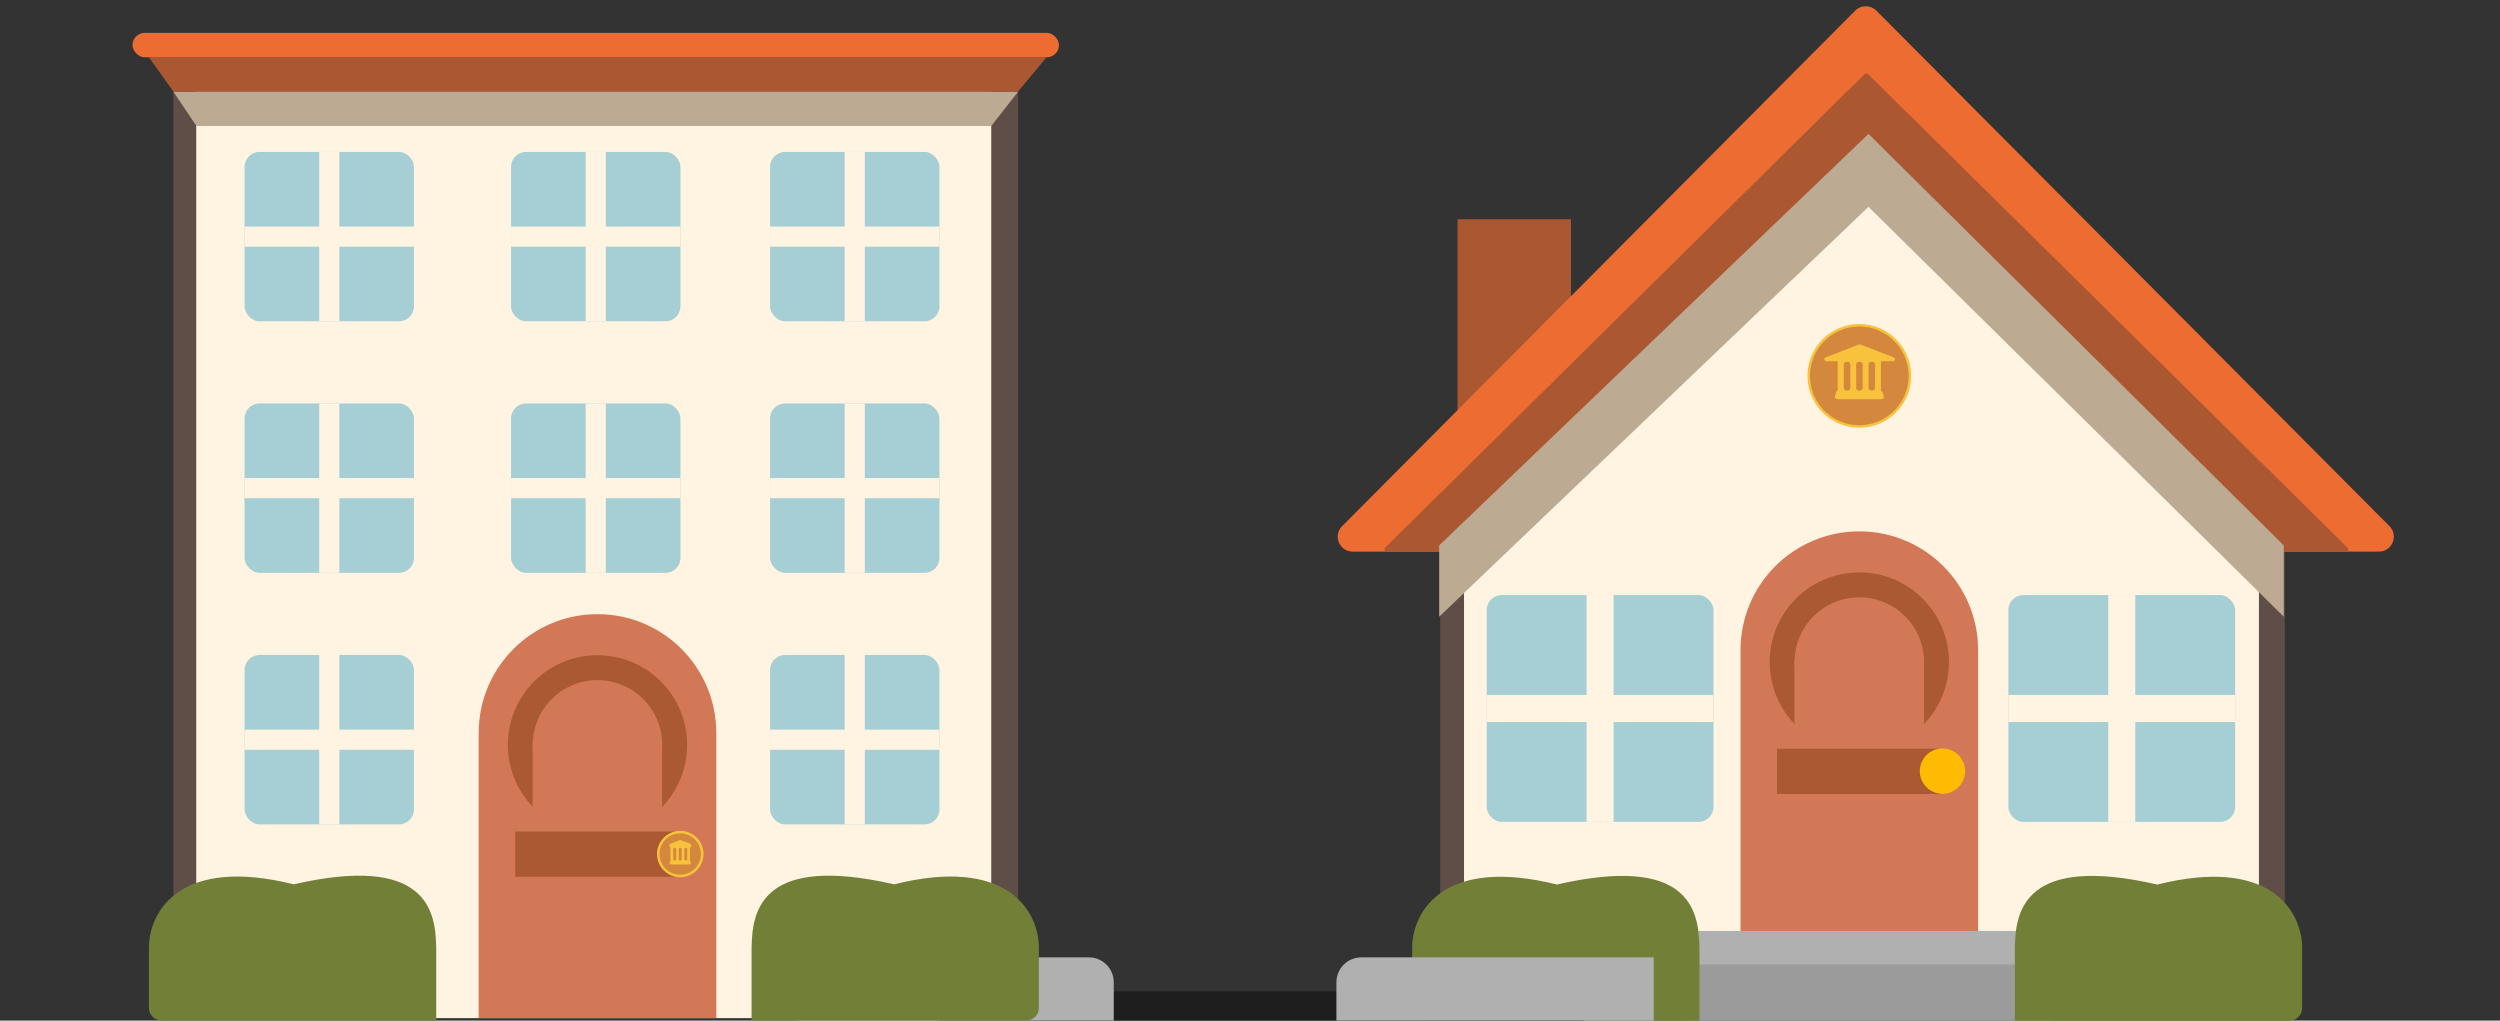 <svg width="5019" height="2049" viewBox="0 0 5019 2049" fill="none" xmlns="http://www.w3.org/2000/svg">
<rect x="0" y="0" width="5019" height="2049" fill="#333333" stroke="none"/>
<path d="M2926.16 440.155H3153.83V923.675H2926.16V440.155Z" fill="#AB5832"/>
<rect x="2891.47" y="1090.63" width="1695.57" height="899.824" fill="#5F4E47"/>
<path d="M3724.5 21.363C3736.23 9.581 3755.3 9.581 3767.03 21.363L4797.08 1056.27C4815.91 1075.19 4802.51 1107.43 4775.82 1107.43H2715.7C2689.01 1107.43 2675.61 1075.19 2694.44 1056.27L3724.5 21.363Z" fill="#ED6C31"/>
<path d="M3743.34 148.743C3745.28 146.82 3748.42 146.82 3750.36 148.743L4712.81 1099.42C4715.99 1102.56 4713.77 1107.98 4709.3 1107.98H2784.4C2779.93 1107.98 2777.7 1102.56 2780.88 1099.42L3743.34 148.743Z" fill="#AB5832"/>
<path fill-rule="evenodd" clip-rule="evenodd" d="M4550.16 1087.38L3737.09 310.06L2924.02 1087.38H2939.17V1962.27H4535.01V1087.38H4550.16Z" fill="#FFF3E1"/>
<path d="M2889.3 1094.97V1238.07L3751.18 415.22L4584.88 1238.07V1094.97L3751.18 268.863L2889.3 1094.97Z" fill="#BCAA93"/>
<rect x="2984.71" y="1194.71" width="455.333" height="455.333" rx="30" fill="#A6CFD5"/>
<path fill-rule="evenodd" clip-rule="evenodd" d="M3239.48 1194.71H3185.27V1395.27H2984.71V1449.48H3185.27V1650.04H3239.48V1449.48H3440.04V1395.27H3239.48V1194.71Z" fill="#FFF3E1"/>
<rect x="4031.97" y="1194.71" width="455.333" height="455.333" rx="30" fill="#A6CFD5"/>
<path fill-rule="evenodd" clip-rule="evenodd" d="M4286.74 1194.71H4232.54V1395.27H4031.97V1449.48H4232.54V1650.04H4286.74V1449.48H4487.31V1395.27H4286.74V1194.71Z" fill="#FFF3E1"/>
<path fill-rule="evenodd" clip-rule="evenodd" d="M3971.26 1305.29C3971.26 1173.56 3864.48 1066.78 3732.75 1066.78C3601.03 1066.78 3494.25 1173.56 3494.25 1305.29V1877.7H3971.26V1305.29Z" fill="#D27857"/>
<mask id="path-12-inside-1_138_311" fill="white">
<path d="M3552.79 1329.14H3912.72V1869.03H3552.79V1329.14Z"/>
</mask>
<path d="M3912.72 1869.03V1919.03H3962.72V1869.03H3912.72ZM3552.79 1869.03H3502.79V1919.03H3552.79V1869.03ZM3862.72 1329.14V1869.03H3962.72V1329.14H3862.72ZM3912.72 1819.03H3552.79V1919.03H3912.72V1819.03ZM3602.79 1869.03V1329.14H3502.79V1869.03H3602.79Z" fill="#AB5932" mask="url(#path-12-inside-1_138_311)"/>
<circle cx="3732.75" cy="1329.14" r="154.965" stroke="#AB5932" stroke-width="50"/>
<rect x="3602.53" y="1325" width="260" height="184" fill="#D27857"/>
<rect x="3567.53" y="1503" width="327" height="91" fill="#AB5932"/>
<circle cx="3899.71" cy="1548.13" r="45.533" fill="#FFBA02"/>
<rect x="3409.69" y="1869.03" width="637.466" height="112.749" fill="#B0B0B0"/>
<rect x="3388" y="1936.25" width="726.364" height="112.749" fill="#9B9B9B"/>
<path fill-rule="evenodd" clip-rule="evenodd" d="M3411.85 1914.56V2049H2860.1C2846.29 2049 2835.1 2037.8 2835.1 2024V1902.64V1899.39H2835.14C2837 1829.12 2899.33 1719.22 3125.64 1775.8C3390.26 1715.19 3410.24 1827.15 3411.73 1899.39H3411.85V1914.56Z" fill="#728037"/>
<path fill-rule="evenodd" clip-rule="evenodd" d="M4044.98 1914.74V2049H4596.74C4610.54 2049 4621.74 2037.81 4621.74 2024V1899.39H4621.69C4619.83 1829.13 4557.5 1719.22 4331.19 1775.8C4066.57 1715.2 4046.6 1827.16 4045.1 1899.39H4044.98V1913.41C4044.98 1913.8 4044.98 1914.19 4044.98 1914.57C4044.98 1914.63 4044.98 1914.68 4044.98 1914.74Z" fill="#728037"/>
<circle cx="3732.75" cy="754.551" r="101.576" fill="#D3883E" stroke="#F9C23C" stroke-width="5"/>
<path fill-rule="evenodd" clip-rule="evenodd" d="M3734.82 691.604C3733.89 691.244 3732.86 691.244 3731.93 691.604L3665.1 717.464C3660.97 719.063 3662.11 725.195 3666.54 725.195H3689.21V784.296C3687.78 784.838 3686.64 786.021 3686.19 787.551L3683.92 795.205C3682.97 798.41 3685.37 801.626 3688.71 801.626H3777.08C3780.49 801.626 3782.9 798.282 3781.82 795.044L3779.27 787.391C3778.77 785.89 3777.61 784.749 3776.17 784.249V725.195H3800.21C3804.64 725.195 3805.78 719.063 3801.65 717.464L3734.82 691.604Z" fill="#F9C23C"/>
<rect x="3701.63" y="726.434" width="13.077" height="57.538" rx="5" fill="#D3883E"/>
<rect x="3726.48" y="726.434" width="13.077" height="57.538" rx="5" fill="#D3883E"/>
<rect x="3751.32" y="726.434" width="13.077" height="57.538" rx="5" fill="#D3883E"/>
<rect x="1886" y="1990" width="1293" height="59" fill="#1E1E1E"/>
<path d="M1599 1922H2186C2213.61 1922 2236 1944.39 2236 1972V2049H1599V1922Z" fill="#B0B0B0"/>
<path d="M2683 1972C2683 1944.39 2705.39 1922 2733 1922H3320V2049H2683V1972Z" fill="#B0B0B0"/>
<rect x="348" y="184" width="1696" height="1860" fill="#5F4E47"/>
<path d="M394 184H1990V2044H394V184Z" fill="#FFF3E1"/>
<path d="M2044 184L1990 253H394.32L348 184H2044Z" fill="#BCAA93"/>
<path d="M2101 115L2043.62 184H348.215L299 115H2101Z" fill="#AB5832"/>
<rect x="1546" y="1315" width="340.039" height="340.039" rx="30" fill="#A6CFD5"/>
<path fill-rule="evenodd" clip-rule="evenodd" d="M1736.26 1315H1695.78V1464.78H1546V1505.26H1695.78V1655.04H1736.26V1505.26H1886.04V1464.78H1736.26V1315Z" fill="#FFF3E1"/>
<rect x="1026" y="810" width="340.039" height="340.039" rx="30" fill="#A6CFD5"/>
<path fill-rule="evenodd" clip-rule="evenodd" d="M1216.26 810H1175.78V959.779H1026V1000.26H1175.78V1150.04H1216.26V1000.26H1366.04V959.779H1216.26V810Z" fill="#FFF3E1"/>
<rect x="491" y="1315" width="340.039" height="340.039" rx="30" fill="#A6CFD5"/>
<path fill-rule="evenodd" clip-rule="evenodd" d="M681.259 1315H640.778V1464.78H491V1505.26H640.778V1655.04H681.259V1505.26H831.039V1464.78H681.259V1315Z" fill="#FFF3E1"/>
<rect x="1546" y="810" width="340.039" height="340.039" rx="30" fill="#A6CFD5"/>
<path fill-rule="evenodd" clip-rule="evenodd" d="M1736.26 810H1695.78V959.779H1546V1000.26H1695.78V1150.04H1736.26V1000.26H1886.04V959.779H1736.26V810Z" fill="#FFF3E1"/>
<rect x="491" y="810" width="340.039" height="340.039" rx="30" fill="#A6CFD5"/>
<path fill-rule="evenodd" clip-rule="evenodd" d="M681.259 810H640.778V959.779H491V1000.26H640.778V1150.04H681.259V1000.26H831.039V959.779H681.259V810Z" fill="#FFF3E1"/>
<rect x="1026" y="305" width="340.039" height="340.039" rx="30" fill="#A6CFD5"/>
<path fill-rule="evenodd" clip-rule="evenodd" d="M1216.26 305H1175.78V454.779H1026V495.26H1175.78V645.039H1216.26V495.26H1366.04V454.779H1216.26V305Z" fill="#FFF3E1"/>
<rect x="1546" y="305" width="340.039" height="340.039" rx="30" fill="#A6CFD5"/>
<path fill-rule="evenodd" clip-rule="evenodd" d="M1736.26 305H1695.78V454.779H1546V495.26H1695.78V645.039H1736.26V495.26H1886.04V454.779H1736.26V305Z" fill="#FFF3E1"/>
<rect x="491" y="305" width="340.039" height="340.039" rx="30" fill="#A6CFD5"/>
<path fill-rule="evenodd" clip-rule="evenodd" d="M681.259 305H640.778V454.779H491V495.26H640.778V645.039H681.259V495.26H831.039V454.779H681.259V305Z" fill="#FFF3E1"/>
<path fill-rule="evenodd" clip-rule="evenodd" d="M1438.02 1471.51C1438.02 1339.78 1331.23 1233 1199.51 1233C1067.78 1233 961 1339.78 961 1471.51V2043.93H1438.02V1471.51Z" fill="#D27857"/>
<mask id="path-51-inside-2_138_311" fill="white">
<path d="M1019.54 1495.36H1379.47V2035.25H1019.54V1495.36Z"/>
</mask>
<path d="M1379.47 2035.25V2085.25H1429.47V2035.25H1379.47ZM1019.54 2035.25H969.543V2085.25H1019.54V2035.25ZM1329.47 1495.36V2035.25H1429.47V1495.36H1329.47ZM1379.47 1985.25H1019.54V2085.25H1379.47V1985.25ZM1069.54 2035.25V1495.36H969.543V2035.25H1069.54Z" fill="#AB5932" mask="url(#path-51-inside-2_138_311)"/>
<circle cx="1199.51" cy="1495.36" r="154.965" stroke="#AB5932" stroke-width="50"/>
<rect x="1069.28" y="1491.22" width="260" height="184" fill="#D27857"/>
<rect x="1034.28" y="1669.22" width="327" height="91" fill="#AB5932"/>
<circle cx="1366.46" cy="1714.35" r="45.533" fill="#FFBA02"/>
<circle cx="1365.58" cy="1714.58" r="44.076" fill="#D3883E" stroke="#F9C23C" stroke-width="5"/>
<path fill-rule="evenodd" clip-rule="evenodd" d="M1367.3 1686.71C1366.37 1686.35 1365.34 1686.35 1364.41 1686.71L1346.34 1693.71C1342.8 1695.08 1343.13 1699.78 1346.09 1701.09V1728.33C1345.28 1728.83 1344.66 1729.61 1344.38 1730.57C1343.62 1733.1 1345.52 1735.64 1348.16 1735.64H1383.04C1385.73 1735.64 1387.64 1733 1386.79 1730.44C1386.47 1729.5 1385.83 1728.74 1385.01 1728.27V1701.31C1388.52 1700.41 1389.15 1695.17 1385.37 1693.71L1367.3 1686.71Z" fill="#F9C23C"/>
<rect x="1351.65" y="1701.99" width="5.852" height="25.75" rx="2.926" fill="#D3883E"/>
<rect x="1362.77" y="1701.99" width="5.852" height="25.75" rx="2.926" fill="#D3883E"/>
<rect x="1373.89" y="1701.99" width="5.852" height="25.75" rx="2.926" fill="#D3883E"/>
<path fill-rule="evenodd" clip-rule="evenodd" d="M875.755 1914.12V2048.55H324C310.193 2048.55 299 2037.36 299 2023.55V1902.2V1898.94H299.043C300.902 1828.68 363.236 1718.77 589.546 1775.35C854.167 1714.75 874.141 1826.71 875.635 1898.94H875.755V1914.12Z" fill="#728037"/>
<path fill-rule="evenodd" clip-rule="evenodd" d="M1508.88 1914.29V2048.56H2060.64C2074.45 2048.56 2085.64 2037.37 2085.64 2023.56V1898.95H2085.6C2083.74 1828.69 2021.4 1718.78 1795.09 1775.36C1530.47 1714.76 1510.5 1826.71 1509 1898.95H1508.88V1912.96C1508.88 1913.35 1508.88 1913.74 1508.88 1914.13C1508.88 1914.18 1508.88 1914.24 1508.88 1914.29Z" fill="#728037"/>
<rect x="266" y="66" width="1860" height="49" rx="24.5" fill="#ED6C31"/>
</svg>
